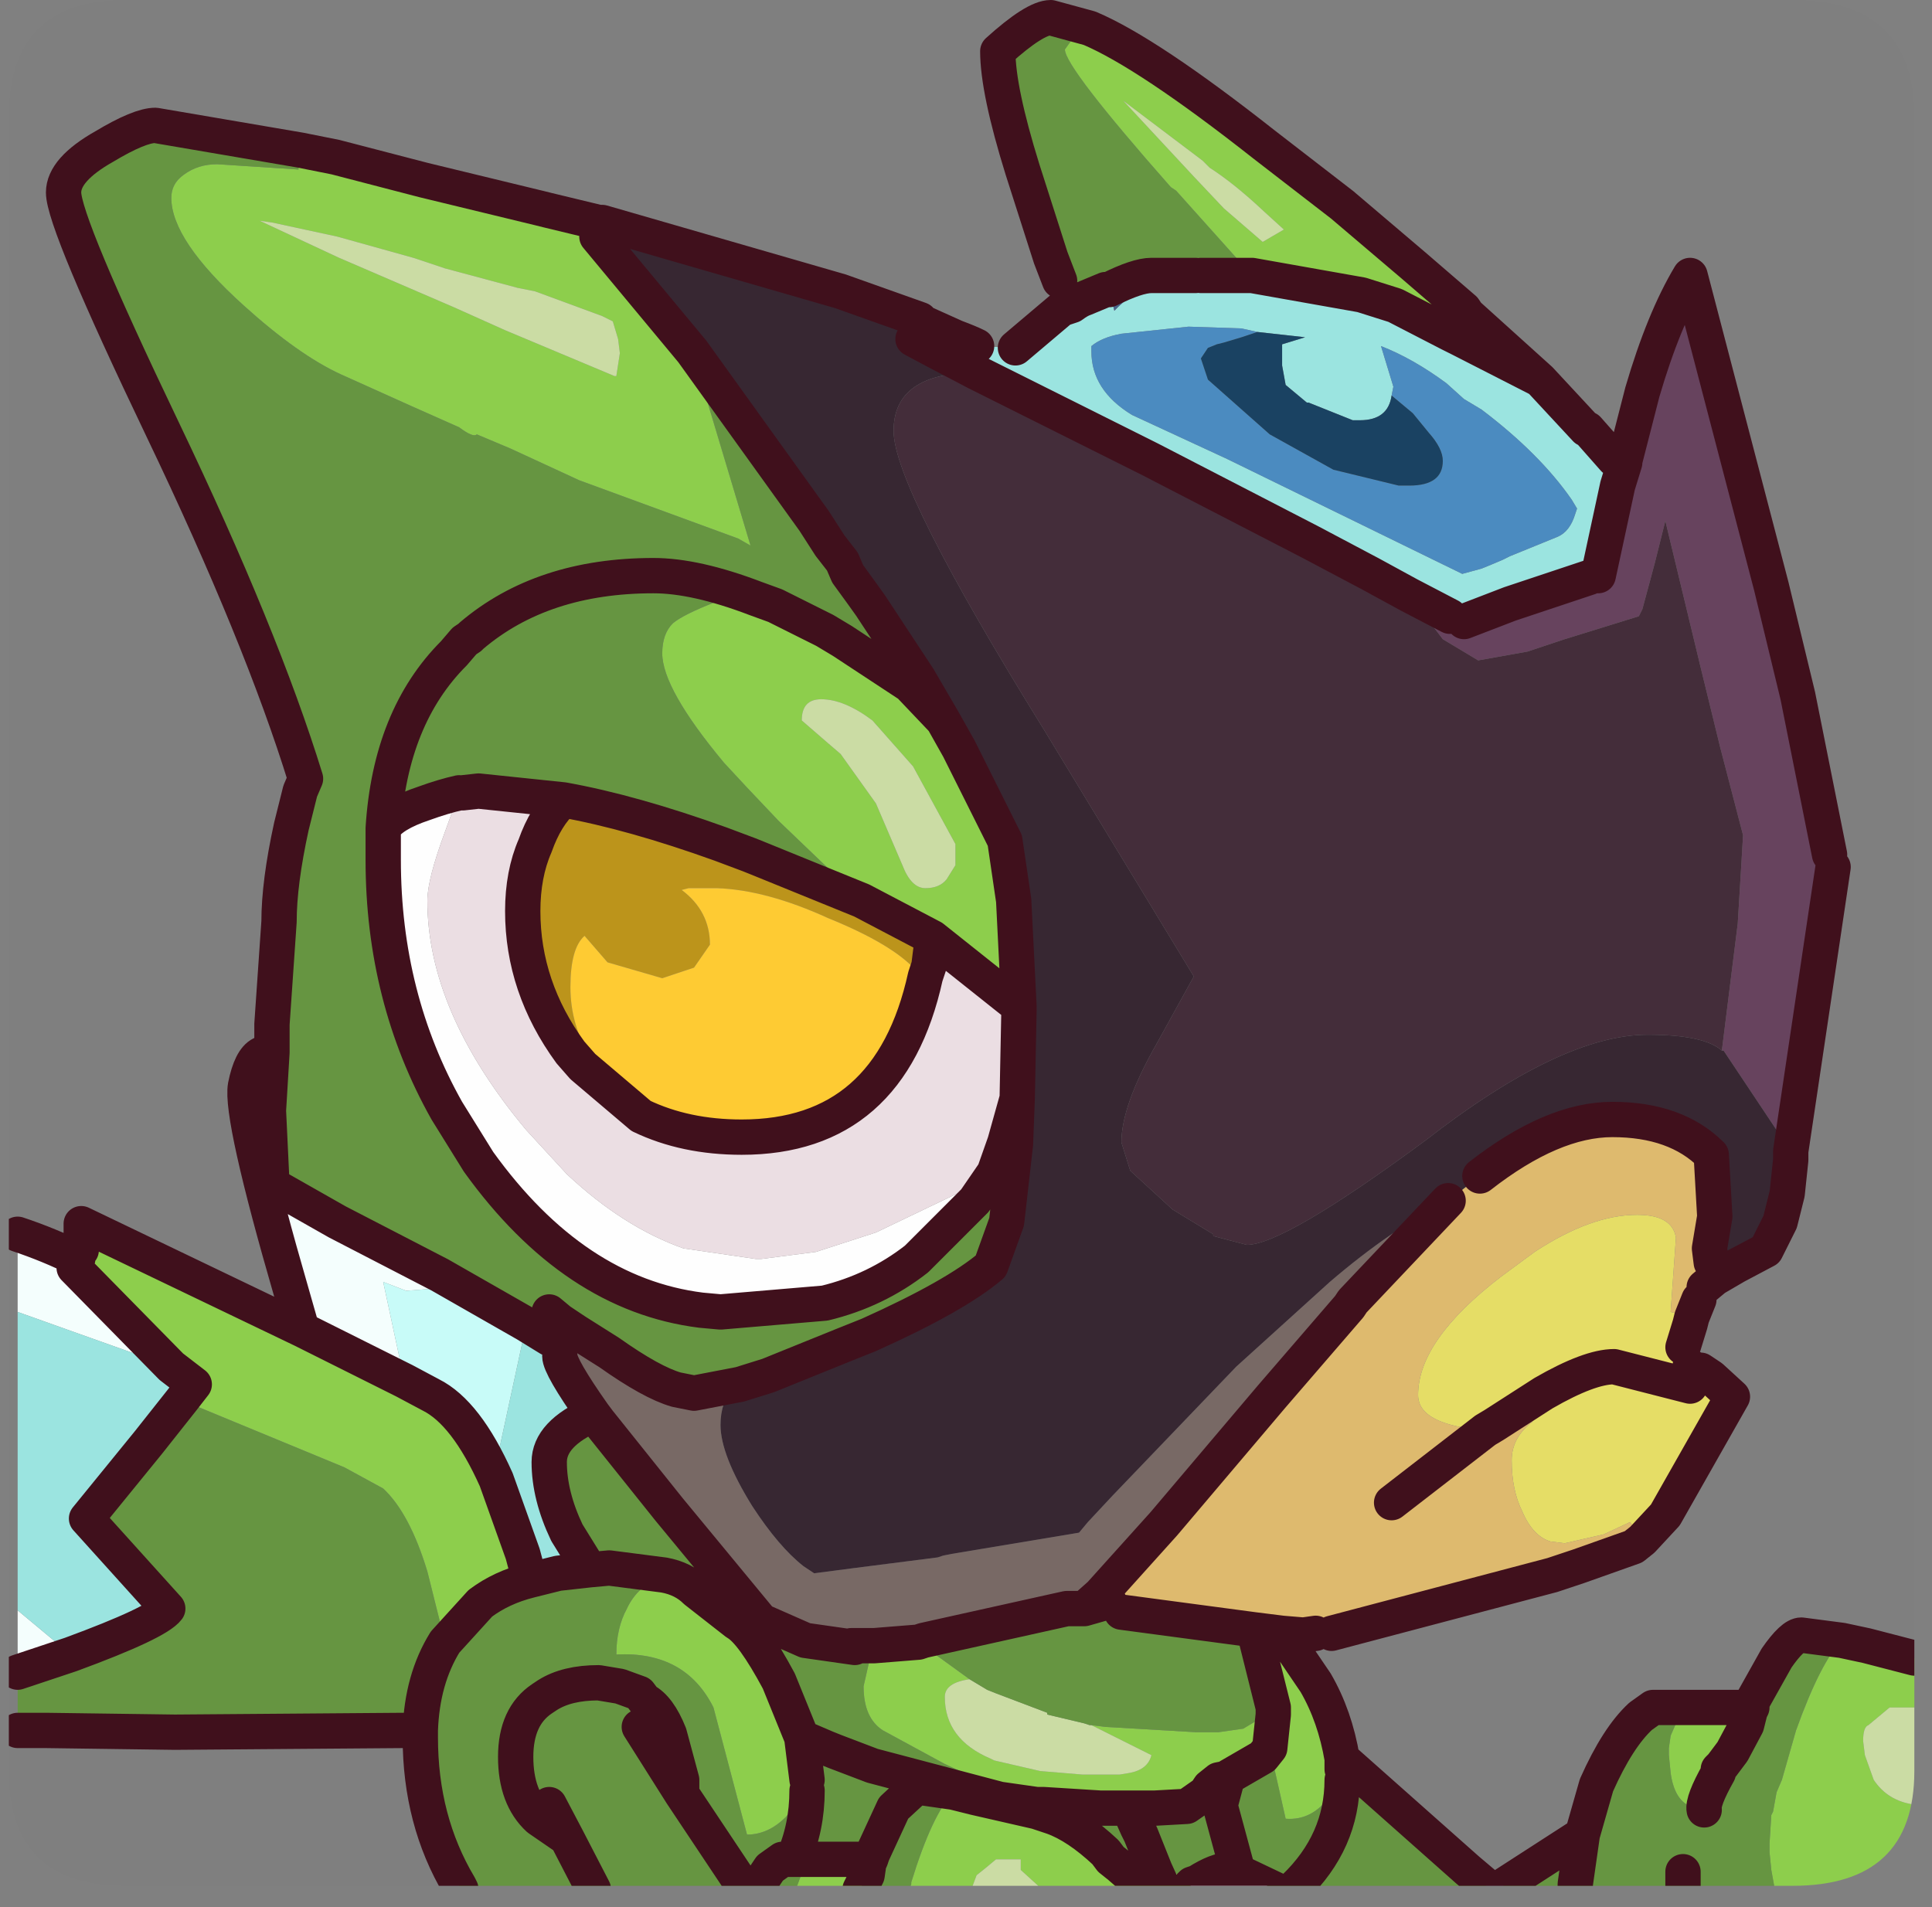 <?xml version="1.0" encoding="UTF-8" standalone="no"?>
<svg xmlns:ffdec="https://www.free-decompiler.com/flash" xmlns:xlink="http://www.w3.org/1999/xlink" ffdec:objectType="frame" height="54.0px" width="54.7px" xmlns="http://www.w3.org/2000/svg">
  <rect width="100%" height="100%" fill="#808080" stroke="none"/>
  <g transform="matrix(1.0, 0.0, 0.0, 1.0, 0.25, 0.0)">
    <clipPath id="clipPath0" transform="matrix(1.0, 0.0, 0.0, 1.0, 0.0, 0.0)">
      <path d="M50.5 0.0 Q53.95 0.0 53.95 3.3 L53.95 50.15 Q53.95 53.4 50.5 53.4 L3.3 53.4 Q0.0 53.4 0.0 50.15 L0.0 3.3 Q0.0 0.0 3.3 0.0 L50.5 0.0" fill="#000000" fill-rule="evenodd" stroke="none"/>
    </clipPath>
    <g clip-path="url(#clipPath0)">
      <use ffdec:characterId="2" height="54.0" transform="matrix(1.0, 0.0, 0.0, 1.0, -0.25, 0.0)" width="54.7" xlink:href="#shape1"/>
    </g>
    <use ffdec:characterId="3" height="53.4" transform="matrix(1.0, 0.0, 0.0, 1.0, 0.0, 0.0)" width="53.95" xlink:href="#shape2"/>
  </g>
  <defs>
    <g id="shape1" transform="matrix(1.0, 0.0, 0.0, 1.0, 0.25, 0.0)">
      <path d="M10.6 23.45 Q10.85 23.05 11.75 22.75 12.3 22.55 12.75 22.45 L12.35 23.55 Q11.85 24.9 11.85 25.5 11.85 28.65 14.65 32.0 L15.8 33.25 Q17.4 34.75 19.1 35.35 L21.15 35.65 21.3 35.65 22.85 35.45 24.55 34.9 26.95 33.75 27.35 34.0 25.7 35.65 Q24.55 36.55 23.1 36.9 L20.15 37.15 19.6 37.1 Q16.0 36.65 13.3 32.9 L12.4 31.45 Q10.6 28.25 10.6 24.35 L10.6 23.45" fill="#ffffff" fill-rule="evenodd" stroke="none"/>
      <path d="M35.85 53.5 L33.35 53.5 33.5 53.35 33.65 53.3 Q34.2 52.95 34.55 52.95 L34.8 53.0 35.85 53.5 M0.25 47.35 L0.25 45.6 1.75 46.85 0.25 47.35 M0.25 37.15 L0.25 34.95 Q1.15 35.25 1.95 35.65 L1.85 35.9 4.6 38.7 0.25 37.15 M8.3 37.65 L8.0 36.6 Q6.55 31.6 6.7 30.75 6.85 30.0 7.15 29.85 L7.45 29.8 7.35 31.45 7.45 33.55 9.3 34.6 12.2 36.1 11.9 36.5 11.25 36.55 10.6 36.3 11.2 39.1 8.3 37.65 M14.75 44.75 L14.55 44.0 Q15.05 44.2 15.55 44.55 L14.75 44.75" fill="#f5fffe" fill-rule="evenodd" stroke="none"/>
      <path d="M30.6 0.8 Q32.25 1.5 35.55 4.1 L37.75 5.8 39.75 7.5 41.2 8.75 41.3 8.9 40.8 9.45 39.25 8.65 38.3 8.35 35.2 7.8 33.05 5.4 32.9 5.3 Q29.9 1.9 29.9 1.4 L30.15 1.05 30.6 0.8 M36.05 46.25 L37.0 47.65 Q37.55 48.6 37.75 49.8 L37.75 50.1 37.75 50.4 37.2 51.1 Q36.75 51.55 36.15 51.5 L35.7 49.5 35.8 48.55 35.8 48.35 35.8 48.55 35.7 49.5 35.5 49.75 34.55 50.3 34.5 50.35 34.25 50.4 34.0 50.6 33.9 50.75 33.85 50.8 33.35 51.15 32.45 51.2 31.8 51.2 31.75 51.2 31.65 51.2 30.95 51.2 30.9 51.2 29.3 51.1 29.1 51.1 28.0 50.65 26.5 49.95 24.75 49.0 Q24.2 48.65 24.2 47.75 L24.45 46.65 24.5 46.6 25.75 46.5 27.2 47.55 Q26.5 47.65 26.5 48.05 26.5 49.25 27.8 49.8 L27.9 49.85 29.2 50.15 30.4 50.25 30.45 50.25 30.7 50.25 31.45 50.25 31.75 50.2 Q32.25 50.1 32.35 49.7 L31.35 49.2 31.05 49.05 30.65 48.85 31.05 48.9 33.6 49.05 34.25 49.05 34.95 48.95 35.45 48.65 35.8 48.35 35.25 46.15 36.05 46.25 M33.35 53.5 L32.7 53.5 32.2 53.5 29.25 53.5 29.2 53.45 28.65 52.95 28.65 52.65 27.95 52.65 27.65 52.9 27.4 53.1 27.25 53.5 25.5 53.5 25.55 53.35 25.55 53.3 Q26.15 51.35 26.75 50.75 L27.35 50.9 29.1 51.3 29.55 51.45 Q30.25 51.7 31.05 52.45 L31.2 52.65 31.45 52.85 31.55 52.85 31.7 52.85 32.05 52.85 32.45 52.95 Q33.1 53.0 33.65 53.3 L33.5 53.35 33.35 53.5 M24.1 53.5 L22.3 53.5 22.3 53.45 22.6 52.65 24.1 52.65 24.4 52.65 24.35 52.75 24.3 53.1 24.1 53.5 M1.95 35.65 L2.05 35.4 2.05 34.65 8.3 37.65 11.2 39.1 11.95 39.5 Q12.95 40.0 13.8 41.9 L14.55 44.0 14.75 44.75 Q13.95 44.95 13.35 45.4 L12.35 46.5 12.15 45.7 11.85 44.5 Q11.35 42.85 10.6 42.15 L9.5 41.55 4.9 39.65 5.25 39.2 4.6 38.7 1.85 35.9 1.95 35.65 M8.25 4.25 L9.25 4.45 11.75 5.1 15.05 5.9 15.25 5.95 16.7 6.3 16.65 6.7 19.35 9.95 21.0 15.45 20.65 15.25 16.15 13.6 14.2 12.7 13.25 12.3 Q13.15 12.4 12.75 12.1 L11.4 11.5 9.4 10.6 Q8.2 10.05 6.65 8.65 4.6 6.8 4.6 5.6 4.6 5.2 4.95 4.95 5.35 4.65 5.9 4.65 L8.2 4.8 8.25 4.25 M48.0 51.25 L47.6 51.15 Q47.15 50.95 47.05 50.2 L47.0 49.7 47.0 49.6 47.0 49.5 47.05 49.15 47.4 48.35 49.05 48.35 49.35 48.35 49.3 48.45 49.2 48.85 48.8 49.6 48.65 49.8 48.5 50.0 48.4 50.1 48.4 50.2 Q47.95 51.0 48.0 51.25 M51.9 46.45 L52.6 46.6 53.95 46.95 53.95 48.35 53.25 48.35 52.95 48.6 52.65 48.85 Q52.5 48.9 52.5 49.3 L52.55 49.7 52.8 50.4 Q53.2 51.0 53.95 51.1 L53.95 53.5 50.0 53.5 49.9 52.95 49.85 52.45 49.85 52.2 49.9 51.4 49.95 51.3 50.05 50.75 50.2 50.4 50.6 49.0 Q51.3 47.05 51.9 46.45 M34.4 5.9 L35.5 6.85 36.1 6.5 35.55 6.0 Q34.7 5.2 34.0 4.75 L33.8 4.55 31.55 2.85 33.55 5.0 34.4 5.9 M26.45 20.4 L26.9 21.2 28.2 23.8 28.45 25.5 28.6 28.5 26.15 26.55 24.15 25.5 21.8 23.25 20.9 22.3 20.25 21.6 Q18.5 19.5 18.5 18.5 18.5 17.95 18.8 17.65 19.1 17.4 20.0 17.05 L21.15 16.95 21.7 17.15 22.8 17.7 23.0 17.8 23.1 17.85 23.6 18.15 25.5 19.4 26.45 20.4 M23.55 21.35 L24.55 22.75 25.3 24.5 Q25.55 25.15 25.95 25.15 26.35 25.15 26.55 24.9 L26.8 24.5 26.8 23.9 25.6 21.7 24.45 20.4 Q23.65 19.8 23.0 19.8 22.45 19.8 22.45 20.4 L23.2 21.05 23.55 21.35 M14.4 8.15 L12.35 7.6 11.45 7.3 9.3 6.7 7.45 6.3 7.1 6.25 9.35 7.3 12.6 8.7 14.05 9.35 17.15 10.65 17.2 10.65 17.3 10.0 17.25 9.6 17.1 9.1 16.8 8.95 14.9 8.25 14.4 8.15 M18.55 44.6 Q19.1 44.7 19.45 45.05 L20.6 45.95 Q21.05 46.2 21.8 47.6 L22.45 49.2 22.6 50.4 22.6 50.7 22.0 51.45 Q21.5 51.95 20.9 51.95 L19.95 48.35 Q19.15 46.75 17.2 46.85 17.2 46.1 17.5 45.55 17.8 44.9 18.55 44.6 M32.45 52.95 L32.7 53.5 32.45 52.95 M32.2 53.5 L31.45 52.85 32.2 53.5" fill="#8ecf4c" fill-rule="evenodd" stroke="none"/>
      <path d="M29.25 53.5 L27.25 53.5 27.4 53.1 27.65 52.9 27.95 52.65 28.65 52.65 28.65 52.95 29.2 53.45 29.25 53.5 M53.95 51.1 Q53.2 51.0 52.8 50.4 L52.55 49.7 52.5 49.3 Q52.5 48.9 52.65 48.85 L52.95 48.6 53.25 48.35 53.95 48.35 53.95 51.1 M34.4 5.9 L33.55 5.0 31.55 2.85 33.8 4.55 34.0 4.75 Q34.7 5.2 35.55 6.0 L36.1 6.5 35.5 6.85 34.4 5.9 M23.55 21.35 L23.2 21.05 22.45 20.4 Q22.45 19.8 23.0 19.8 23.65 19.8 24.45 20.4 L25.6 21.7 26.8 23.9 26.8 24.5 26.55 24.9 Q26.35 25.15 25.95 25.15 25.55 25.15 25.3 24.5 L24.55 22.75 23.55 21.35 M14.4 8.15 L14.9 8.25 16.8 8.95 17.1 9.1 17.25 9.6 17.3 10.0 17.2 10.65 17.15 10.65 14.05 9.35 12.6 8.7 9.35 7.3 7.1 6.25 7.45 6.3 9.3 6.7 11.45 7.3 12.35 7.6 14.4 8.15 M27.2 47.55 L27.7 47.85 27.95 47.95 29.4 48.5 29.4 48.55 30.45 48.8 30.6 48.85 30.65 48.85 31.05 49.05 31.35 49.2 32.35 49.7 Q32.25 50.1 31.75 50.2 L31.45 50.25 30.7 50.25 30.45 50.25 30.4 50.25 29.2 50.15 27.9 49.85 27.8 49.8 Q26.5 49.25 26.5 48.05 26.5 47.65 27.2 47.55" fill="#ccdda5" fill-rule="evenodd" stroke="none"/>
      <path d="M45.75 13.05 L46.25 11.1 Q46.85 9.05 47.6 7.8 L49.9 16.6 50.65 19.7 51.55 24.2 51.65 24.55 50.45 32.6 48.55 29.75 48.5 29.75 48.95 26.15 49.05 24.5 49.1 23.65 48.45 21.15 47.9 18.9 46.9 14.75 46.6 15.95 46.25 17.25 46.15 17.45 44.05 18.1 43.0 18.45 41.6 18.7 40.6 18.1 39.65 16.85 40.8 17.45 41.2 17.6 42.5 17.1 42.65 17.05 44.75 16.35 45.0 16.3 45.55 13.75 45.75 13.1 45.75 13.05" fill="#67435e" fill-rule="evenodd" stroke="none"/>
      <path d="M30.6 0.8 L30.15 1.05 29.9 1.4 Q29.9 1.9 32.9 5.3 L33.05 5.4 35.2 7.8 33.9 7.8 33.75 7.8 33.6 7.8 33.55 7.8 32.35 7.8 Q31.95 7.8 31.15 8.2 L31.05 8.2 30.45 8.45 Q30.3 8.5 30.1 8.65 L29.75 7.95 29.5 7.3 28.7 4.8 Q28.0 2.55 28.0 1.45 29.05 0.5 29.5 0.5 L30.6 0.8 M37.75 49.8 L41.3 52.95 41.95 53.5 36.5 53.5 36.4 53.45 36.35 53.5 35.85 53.5 34.8 53.0 34.55 52.95 Q34.2 52.95 33.65 53.3 33.1 53.0 32.45 52.95 L32.05 51.95 31.95 51.75 31.75 51.3 31.75 51.2 31.75 51.3 31.95 51.75 32.05 51.95 32.45 52.95 32.05 52.85 31.7 52.85 31.55 52.85 31.45 52.85 31.2 52.65 31.05 52.45 Q30.25 51.7 29.55 51.45 L29.1 51.3 27.35 50.9 26.75 50.75 Q26.15 51.35 25.55 53.3 L25.55 53.35 25.5 53.5 24.1 53.5 24.3 53.1 24.35 52.75 24.4 52.65 24.1 52.65 22.6 52.65 22.3 53.45 22.3 53.5 21.15 53.5 20.85 53.5 16.55 53.5 12.8 53.5 12.75 53.4 Q11.65 51.55 11.65 49.2 L11.65 49.0 11.15 49.0 4.7 49.05 1.05 49.0 0.25 49.0 0.25 47.35 1.75 46.85 Q4.2 45.95 4.5 45.55 L2.2 43.0 3.95 40.85 4.9 39.65 9.5 41.55 10.6 42.15 Q11.35 42.85 11.85 44.5 L12.15 45.7 12.35 46.5 13.35 45.4 Q13.95 44.95 14.75 44.75 L15.55 44.55 16.45 44.45 15.8 43.4 Q15.3 42.35 15.3 41.4 15.3 40.6 16.55 40.05 L16.7 40.25 18.7 42.75 21.3 45.9 22.55 46.45 23.95 46.65 23.85 46.6 24.5 46.6 24.45 46.65 24.2 47.75 Q24.2 48.65 24.75 49.0 L26.5 49.95 28.0 50.65 29.1 51.1 28.05 50.95 24.45 50.0 23.4 49.6 23.15 49.5 22.45 49.2 23.15 49.5 23.4 49.6 24.45 50.0 28.05 50.95 29.1 51.1 29.3 51.1 30.9 51.2 30.95 51.2 31.65 51.2 31.75 51.2 31.8 51.2 32.45 51.2 33.35 51.15 33.85 50.8 33.9 50.75 34.0 50.6 34.25 50.4 34.5 50.35 34.3 51.1 34.3 51.15 34.8 53.0 34.3 51.15 34.3 51.1 34.5 50.35 34.55 50.3 35.5 49.75 35.7 49.5 36.15 51.5 Q36.75 51.55 37.2 51.1 L37.75 50.4 37.75 50.1 37.75 49.8 M7.45 29.8 L7.45 29.0 7.65 26.1 Q7.65 25.0 8.0 23.4 L8.25 22.4 8.4 22.05 Q7.15 18.0 4.35 12.15 1.55 6.3 1.55 5.45 1.55 4.8 2.7 4.15 3.7 3.55 4.15 3.55 L8.25 4.25 8.2 4.8 5.9 4.65 Q5.35 4.65 4.95 4.95 4.6 5.2 4.6 5.6 4.6 6.8 6.65 8.65 8.2 10.05 9.4 10.6 L11.4 11.5 12.75 12.1 Q13.15 12.4 13.25 12.3 L14.2 12.7 16.15 13.6 20.65 15.25 21.0 15.45 19.35 9.95 22.8 14.75 23.25 15.45 23.6 15.9 23.75 16.25 24.15 16.8 24.4 17.15 25.75 19.2 26.45 20.4 25.5 19.4 23.6 18.15 23.1 17.85 23.0 17.8 22.8 17.7 21.7 17.15 21.15 16.95 20.0 17.05 Q19.1 17.4 18.8 17.65 18.5 17.95 18.5 18.5 18.5 19.5 20.25 21.6 L20.9 22.3 21.8 23.25 24.15 25.5 21.2 24.3 20.95 24.2 20.15 23.9 Q17.65 23.0 15.7 22.65 L13.3 22.4 12.85 22.45 12.75 22.45 Q12.3 22.55 11.75 22.75 10.85 23.05 10.6 23.45 10.8 20.3 12.6 18.5 L12.9 18.15 13.05 18.05 13.1 18.0 Q15.1 16.3 18.25 16.3 19.45 16.3 21.15 16.95 19.45 16.3 18.25 16.3 15.1 16.3 13.1 18.0 L13.05 18.05 12.9 18.15 12.6 18.5 Q10.8 20.3 10.6 23.45 L10.6 24.35 Q10.6 28.25 12.4 31.45 L13.3 32.9 Q16.0 36.65 19.6 37.1 L20.15 37.15 23.1 36.9 Q24.55 36.55 25.7 35.65 L27.35 34.0 27.9 33.2 28.2 32.35 28.5 32.4 28.25 34.6 27.8 35.85 Q26.8 36.7 24.35 37.8 L23.6 38.1 21.5 38.95 20.7 39.2 19.4 39.45 18.9 39.35 Q18.2 39.15 17.0 38.3 L16.05 37.7 15.6 37.4 15.3 37.9 14.65 37.5 12.2 36.1 9.3 34.6 7.45 33.55 7.35 31.45 7.45 29.8 M47.4 48.35 L47.05 49.15 47.0 49.5 47.0 49.6 47.0 49.7 47.05 50.2 Q47.15 50.95 47.6 51.15 L48.0 51.25 Q47.95 51.0 48.4 50.2 L48.4 50.1 48.5 50.0 48.65 49.8 48.8 49.6 49.2 48.85 49.3 48.45 49.35 48.35 49.35 48.2 50.05 46.95 Q50.5 46.3 50.75 46.3 L51.9 46.45 Q51.3 47.05 50.6 49.0 L50.2 50.4 50.05 50.75 49.95 51.3 49.9 51.4 49.85 52.2 49.85 52.45 49.9 52.95 50.0 53.5 47.4 53.5 44.35 53.5 44.35 53.35 44.55 51.95 44.35 53.35 44.35 53.5 42.15 53.5 44.55 51.95 44.95 50.55 Q45.55 49.2 46.2 48.6 L46.55 48.35 47.4 48.35 M47.4 53.0 L47.4 53.5 47.4 53.0 M30.9 45.15 L31.15 45.35 31.5 45.65 35.25 46.15 35.8 48.35 35.45 48.65 34.95 48.95 34.25 49.05 33.6 49.05 31.05 48.9 30.65 48.85 30.6 48.85 30.45 48.8 29.4 48.55 29.4 48.5 27.95 47.95 27.7 47.85 27.2 47.55 25.75 46.5 25.9 46.45 29.95 45.55 30.45 45.55 30.9 45.15 M31.15 45.35 L30.45 45.55 31.15 45.35 M15.3 37.15 L15.6 37.4 15.3 37.15 M18.55 44.6 L17.0 44.4 16.45 44.45 17.0 44.4 18.55 44.6 Q17.8 44.9 17.5 45.55 17.2 46.1 17.2 46.85 19.15 46.75 19.95 48.35 L20.9 51.95 Q21.5 51.95 22.0 51.45 L22.6 50.7 22.6 50.4 22.45 49.2 21.8 47.6 Q21.05 46.2 20.6 45.95 L19.45 45.05 Q19.1 44.7 18.55 44.6 M12.35 46.5 Q11.7 47.55 11.65 49.0 11.7 47.55 12.35 46.5 M20.85 53.5 L19.05 50.8 19.05 50.4 18.7 49.1 Q18.4 48.35 18.0 48.15 L17.85 47.95 17.3 47.75 16.7 47.65 Q15.8 47.65 15.25 48.0 L15.1 48.1 Q14.35 48.6 14.35 49.75 14.35 50.9 15.0 51.5 L15.8 52.05 16.55 53.5 15.8 52.05 15.0 51.5 Q14.35 50.9 14.35 49.75 14.35 48.6 15.1 48.1 L15.25 48.0 Q15.8 47.65 16.7 47.65 L17.3 47.75 17.85 47.95 18.0 48.15 Q18.4 48.35 18.7 49.1 L19.05 50.4 19.05 50.8 20.85 53.5 M36.4 53.45 Q37.75 52.15 37.75 50.4 37.75 52.15 36.4 53.45 M26.75 50.75 L25.7 50.6 25.05 51.2 24.45 52.5 24.4 52.65 24.45 52.5 25.05 51.2 25.7 50.6 26.75 50.75 M21.15 53.5 L21.55 52.9 21.9 52.65 22.2 52.65 22.6 52.65 22.2 52.65 21.9 52.65 21.55 52.9 21.15 53.5 M15.3 51.1 L15.8 52.05 15.3 51.1 M22.2 52.65 Q22.6 51.75 22.6 50.7 22.6 51.75 22.2 52.65 M19.05 50.8 L17.85 48.9 19.05 50.8" fill="#669641" fill-rule="evenodd" stroke="none"/>
      <path d="M39.65 16.85 L40.6 18.1 41.6 18.7 43.0 18.45 44.05 18.1 46.15 17.45 46.25 17.25 46.6 15.95 46.9 14.75 47.9 18.9 48.45 21.15 49.1 23.65 49.05 24.5 48.95 26.15 48.5 29.75 Q48.0 29.3 46.4 29.3 43.95 29.3 40.1 32.3 36.1 35.25 35.05 35.25 L34.1 35.0 34.1 34.95 32.95 34.25 31.75 33.15 31.5 32.35 Q31.5 31.3 32.5 29.55 L33.55 27.65 29.3 20.65 Q25.05 13.8 25.05 12.2 25.05 10.55 27.4 10.55 L29.3 11.5 32.3 13.0 36.85 15.35 38.55 16.25 39.65 16.85 M29.95 45.55 L30.9 45.15 30.45 45.55 29.95 45.55" fill="#442d3a" fill-rule="evenodd" stroke="none"/>
      <path d="M28.6 28.5 L28.6 28.6 28.55 31.1 28.2 32.35 27.9 33.2 27.35 34.0 26.95 33.75 24.55 34.9 22.85 35.45 21.3 35.65 21.15 35.65 19.1 35.35 Q17.4 34.75 15.8 33.25 L14.65 32.0 Q11.85 28.65 11.85 25.5 11.85 24.9 12.35 23.55 L12.75 22.45 12.85 22.45 13.3 22.4 15.7 22.65 Q15.2 23.1 14.9 23.95 14.55 24.75 14.55 25.8 14.55 27.95 15.9 29.8 L16.25 30.2 17.9 31.6 Q19.15 32.2 20.75 32.2 24.95 32.2 25.95 27.65 L26.05 27.35 26.15 26.55 28.6 28.5" fill="#ecdfe4" fill-rule="evenodd" stroke="none"/>
      <path d="M47.65 37.3 L47.6 37.5 47.4 38.15 47.6 38.7 47.8 38.8 47.9 38.8 48.2 39.0 48.8 39.55 46.9 42.9 46.25 43.6 45.9 43.1 45.15 43.45 44.05 43.7 43.65 43.65 Q43.15 43.5 42.85 42.8 42.55 42.2 42.55 41.35 42.55 40.7 43.15 40.25 L42.2 40.5 41.8 40.5 Q39.9 40.35 39.9 39.5 39.9 37.95 42.25 36.15 L43.2 35.45 Q44.8 34.4 46.1 34.4 47.1 34.4 47.2 35.05 L47.05 37.15 47.65 37.3 M47.6 39.25 L45.45 38.7 Q44.75 38.7 43.45 39.45 L42.05 40.35 41.8 40.5 42.05 40.35 43.45 39.45 Q44.75 38.7 45.45 38.7 L47.6 39.25" fill="#e6de66" fill-rule="evenodd" stroke="none"/>
      <path d="M48.3 36.2 L48.0 36.45 47.85 36.8 47.65 37.3 47.05 37.15 47.2 35.05 Q47.1 34.4 46.1 34.4 44.8 34.4 43.2 35.45 L42.25 36.15 Q39.9 37.95 39.9 39.5 39.9 40.35 41.8 40.5 L42.2 40.5 43.15 40.25 Q42.55 40.7 42.55 41.35 42.55 42.2 42.85 42.8 43.15 43.5 43.65 43.65 L44.05 43.7 45.15 43.45 45.9 43.1 46.25 43.6 46.0 43.8 44.45 44.35 43.7 44.6 37.45 46.25 37.0 46.25 36.65 46.3 36.05 46.25 35.25 46.15 31.5 45.65 31.15 45.35 30.9 45.15 32.7 43.15 35.75 39.55 37.95 37.0 38.05 36.85 40.75 34.0 41.65 33.3 Q43.7 31.7 45.4 31.7 47.2 31.7 48.2 32.7 L48.3 34.45 48.15 35.35 48.2 35.75 48.3 36.2 M39.15 42.55 Q40.7 41.35 41.8 40.5 40.7 41.35 39.15 42.55" fill="#dfbb6e" fill-rule="evenodd" stroke="none"/>
      <path d="M11.2 39.1 L10.6 36.3 11.25 36.55 11.9 36.5 12.2 36.1 14.65 37.5 13.85 41.2 13.8 41.9 Q12.95 40.0 11.95 39.5 L11.2 39.1" fill="#c9fcf9" fill-rule="evenodd" stroke="none"/>
      <path d="M35.2 7.8 L38.3 8.35 39.25 8.65 40.8 9.45 41.0 9.55 41.1 9.6 43.35 10.75 44.65 12.15 44.7 12.15 45.45 13.0 45.75 13.05 45.75 13.1 45.55 13.75 45.0 16.3 44.75 16.35 42.65 17.05 42.5 17.1 41.2 17.6 40.8 17.45 39.65 16.85 38.55 16.25 36.85 15.35 32.3 13.0 29.3 11.5 27.4 10.55 26.35 10.0 25.6 9.6 25.8 9.1 26.8 9.55 Q27.2 9.7 27.4 9.8 L28.5 9.85 29.8 8.75 30.1 8.65 Q30.3 8.5 30.45 8.45 L31.05 8.2 31.15 8.2 31.3 8.8 Q32.2 7.85 33.55 7.8 L33.6 7.8 33.75 7.8 33.9 7.8 35.2 7.8 M0.25 45.6 L0.25 37.15 4.6 38.7 5.25 39.2 4.9 39.65 3.95 40.85 2.2 43.0 4.5 45.55 Q4.2 45.95 1.75 46.85 L0.25 45.6 M35.35 9.4 L34.9 9.3 33.4 9.25 31.5 9.45 Q30.95 9.55 30.65 9.8 L30.65 9.95 Q30.65 11.05 31.8 11.75 L34.5 13.0 41.15 16.25 41.7 16.1 Q41.95 16.0 42.3 15.85 L42.5 15.75 43.85 15.2 Q44.2 15.05 44.35 14.55 L44.4 14.4 44.25 14.15 Q43.35 12.85 41.7 11.6 L41.2 11.3 40.7 10.85 Q39.75 10.15 38.85 9.8 L39.2 10.95 39.15 11.2 Q39.05 11.9 38.25 11.9 L38.05 11.9 36.8 11.4 36.75 11.4 36.15 10.9 36.05 10.35 36.05 9.75 36.7 9.55 35.35 9.4 M13.8 41.9 L13.85 41.2 14.65 37.5 15.3 37.9 15.6 38.4 Q15.6 38.7 16.55 40.05 15.3 40.6 15.3 41.4 15.3 42.35 15.8 43.4 L16.45 44.45 15.55 44.55 Q15.05 44.2 14.55 44.0 L13.8 41.9 M16.05 37.7 L15.3 37.9 15.6 37.4 16.05 37.7" fill="#9ce5e1" fill-rule="evenodd" stroke="none"/>
      <path d="M39.15 11.2 L39.2 10.95 38.85 9.8 Q39.75 10.15 40.7 10.85 L41.2 11.3 41.7 11.6 Q43.35 12.85 44.25 14.15 L44.4 14.4 44.35 14.55 Q44.2 15.05 43.85 15.2 L42.5 15.75 42.3 15.85 Q41.95 16.0 41.7 16.1 L41.15 16.25 34.5 13.0 31.8 11.75 Q30.65 11.05 30.65 9.95 L30.65 9.8 Q30.95 9.55 31.5 9.45 L33.4 9.25 34.9 9.3 35.35 9.4 34.9 9.55 34.4 9.7 34.2 9.75 33.95 9.85 33.75 10.15 33.95 10.75 35.7 12.3 37.5 13.3 39.35 13.75 39.6 13.75 39.65 13.75 Q40.6 13.75 40.6 13.05 40.6 12.7 40.2 12.25 L39.75 11.7 39.15 11.2" fill="#4b8cc1" fill-rule="evenodd" stroke="none"/>
      <path d="M39.15 11.2 L39.75 11.7 40.2 12.25 Q40.6 12.7 40.6 13.05 40.6 13.75 39.65 13.75 L39.6 13.75 39.35 13.75 37.5 13.3 35.7 12.3 33.95 10.75 33.75 10.15 33.95 9.85 34.2 9.75 34.4 9.7 34.9 9.55 35.35 9.4 36.7 9.55 36.05 9.75 36.05 10.35 36.15 10.9 36.75 11.4 36.8 11.4 38.05 11.9 38.25 11.9 Q39.05 11.9 39.15 11.2" fill="#1a4262" fill-rule="evenodd" stroke="none"/>
      <path d="M25.8 9.05 L25.8 9.1 25.6 9.6 25.8 9.05 M33.55 7.8 Q32.2 7.85 31.3 8.8 L31.15 8.2 Q31.95 7.8 32.35 7.8 L33.55 7.8" fill="#48658d" fill-rule="evenodd" stroke="none"/>
      <path d="M20.7 39.2 L20.5 39.35 Q20.15 39.7 20.15 40.35 20.15 41.2 21.05 42.65 21.8 43.8 22.5 44.35 L22.8 44.55 23.95 44.4 26.3 44.1 26.45 44.05 26.7 44.0 30.3 43.4 30.55 43.1 31.25 42.35 34.75 38.7 37.4 36.3 Q39.15 34.8 40.75 34.0 L38.05 36.85 37.95 37.0 35.75 39.55 32.7 43.15 30.9 45.15 29.95 45.55 25.9 46.45 25.75 46.5 24.5 46.6 23.85 46.6 23.95 46.65 22.55 46.45 21.3 45.9 18.7 42.75 16.7 40.25 16.55 40.05 Q15.6 38.7 15.6 38.4 L15.3 37.9 16.05 37.7 17.0 38.3 Q18.2 39.15 18.9 39.35 L19.4 39.45 20.7 39.2" fill="#786965" fill-rule="evenodd" stroke="none"/>
      <path d="M50.45 32.6 L50.45 32.85 50.35 33.8 50.15 34.6 49.75 35.4 Q49.65 35.45 48.9 35.85 L48.3 36.2 48.2 35.75 48.15 35.35 48.3 34.45 48.2 32.7 Q47.2 31.7 45.4 31.7 43.7 31.7 41.65 33.3 L40.75 34.0 Q39.15 34.8 37.4 36.3 L34.75 38.7 31.25 42.35 30.55 43.1 30.3 43.4 26.7 44.0 26.45 44.05 26.3 44.1 23.95 44.4 22.8 44.55 22.5 44.35 Q21.8 43.8 21.05 42.65 20.15 41.2 20.15 40.35 20.15 39.7 20.5 39.35 L20.7 39.2 21.5 38.95 23.6 38.1 24.35 37.8 Q26.8 36.7 27.8 35.85 L28.25 34.6 28.5 32.4 28.55 31.1 28.6 28.6 28.6 28.5 28.45 25.5 28.2 23.8 26.9 21.2 26.45 20.4 25.75 19.2 24.4 17.15 24.15 16.8 23.75 16.25 23.6 15.9 23.25 15.45 22.8 14.75 19.35 9.95 16.65 6.7 16.8 6.3 23.55 8.25 25.8 9.05 25.6 9.6 26.35 10.0 27.4 10.55 Q25.05 10.55 25.05 12.2 25.05 13.8 29.3 20.65 L33.55 27.65 32.5 29.55 Q31.5 31.3 31.5 32.35 L31.75 33.15 32.95 34.25 34.1 34.95 34.1 35.0 35.05 35.25 Q36.1 35.25 40.1 32.3 43.95 29.3 46.4 29.3 48.0 29.3 48.5 29.75 L48.55 29.75 50.45 32.6" fill="#372732" fill-rule="evenodd" stroke="none"/>
      <path d="M24.15 25.5 L26.15 26.55 26.05 27.35 25.95 27.65 25.7 27.5 Q25.05 26.75 23.2 26.0 21.45 25.2 20.05 25.15 L19.25 25.15 19.05 25.2 Q19.85 25.8 19.85 26.75 L19.4 27.4 18.5 27.7 16.95 27.25 16.3 26.5 Q15.9 26.85 15.9 27.95 15.9 29.05 16.5 30.0 L16.25 30.2 15.9 29.8 Q14.55 27.95 14.55 25.8 14.55 24.75 14.9 23.95 15.2 23.1 15.7 22.65 17.65 23.0 20.15 23.9 L20.95 24.2 21.2 24.3 24.15 25.5" fill="#bd951b" fill-rule="evenodd" stroke="none"/>
      <path d="M16.25 30.2 L16.5 30.0 Q15.9 29.05 15.9 27.95 15.9 26.85 16.3 26.5 L16.95 27.25 18.5 27.7 19.4 27.4 19.85 26.75 Q19.85 25.8 19.05 25.2 L19.25 25.15 20.05 25.15 Q21.45 25.2 23.2 26.0 25.05 26.75 25.7 27.5 L25.95 27.65 Q24.95 32.2 20.75 32.2 19.15 32.2 17.9 31.6 L16.25 30.2" fill="#ffcc33" fill-rule="evenodd" stroke="none"/>
      <path d="M41.3 8.9 L41.2 8.75 39.75 7.5 37.75 5.8 35.55 4.1 Q32.25 1.5 30.6 0.8 L29.5 0.5 Q29.05 0.5 28.0 1.45 28.0 2.55 28.7 4.8 L29.5 7.3 29.75 7.95 M35.2 7.8 L38.3 8.35 39.25 8.65 40.8 9.45 41.0 9.55 41.1 9.6 43.35 10.75 44.65 12.15 44.7 12.15 45.45 13.0 M41.3 8.9 L43.35 10.75 M45.75 13.05 L46.25 11.1 Q46.85 9.05 47.6 7.8 L49.9 16.6 50.65 19.7 51.55 24.2 M51.65 24.55 L50.45 32.6 50.45 32.85 50.35 33.8 50.15 34.6 49.75 35.4 Q49.65 35.45 48.9 35.85 L48.3 36.2 48.0 36.45 M47.85 36.8 L47.65 37.3 47.6 37.5 47.4 38.15 M47.6 38.7 L47.8 38.8 47.9 38.8 48.2 39.0 48.8 39.55 46.9 42.9 46.25 43.6 46.0 43.8 44.45 44.35 43.7 44.6 37.45 46.25 M37.0 46.25 L36.65 46.3 36.05 46.25 37.0 47.65 Q37.55 48.6 37.75 49.8 L41.3 52.95 41.95 53.5 M36.5 53.5 L36.4 53.45 36.35 53.5 M12.8 53.5 L12.75 53.4 Q11.65 51.55 11.65 49.2 L11.65 49.0 11.15 49.0 4.7 49.05 1.05 49.0 0.25 49.0 M0.25 34.95 Q1.15 35.25 1.95 35.65 M2.05 35.4 L2.05 34.65 8.3 37.65 8.0 36.6 Q6.55 31.6 6.7 30.75 6.85 30.0 7.15 29.85 L7.45 29.8 7.45 29.0 7.65 26.1 Q7.65 25.0 8.0 23.4 L8.25 22.4 8.4 22.05 Q7.15 18.0 4.35 12.15 1.55 6.3 1.55 5.45 1.55 4.8 2.7 4.15 3.7 3.55 4.15 3.55 L8.25 4.25 9.25 4.45 11.75 5.1 15.05 5.9 15.25 5.95 16.7 6.3 16.8 6.3 23.55 8.25 25.8 9.05 25.8 9.1 26.8 9.55 Q27.2 9.7 27.4 9.8 M28.5 9.85 L29.8 8.75 30.1 8.65 Q30.3 8.5 30.45 8.45 L31.05 8.2 31.15 8.2 Q31.95 7.8 32.35 7.8 L33.55 7.8 33.6 7.8 M45.75 13.05 L45.75 13.1 45.55 13.75 45.0 16.3 M44.75 16.35 L42.65 17.05 42.5 17.1 41.2 17.6 M40.8 17.45 L39.65 16.85 38.55 16.25 36.85 15.35 32.3 13.0 29.3 11.5 27.4 10.55 26.35 10.0 25.6 9.6 M41.8 40.5 L42.05 40.35 43.45 39.45 Q44.75 38.7 45.45 38.7 L47.6 39.25 M41.65 33.3 Q43.7 31.7 45.4 31.7 47.2 31.7 48.2 32.7 L48.3 34.45 48.15 35.35 48.2 35.75 M41.8 40.5 Q40.7 41.35 39.15 42.55 M47.4 48.35 L46.55 48.35 46.2 48.6 Q45.55 49.2 44.95 50.55 L44.55 51.95 44.35 53.35 44.35 53.5 M47.4 53.5 L47.4 53.0 M49.05 48.35 L47.4 48.35 M49.35 48.35 L49.3 48.45 49.2 48.85 48.8 49.6 48.65 49.8 48.5 50.0 48.4 50.1 48.4 50.2 Q47.95 51.0 48.0 51.25 M51.9 46.45 L50.75 46.3 Q50.5 46.3 50.05 46.95 L49.35 48.2 49.35 48.35 M53.95 46.95 L52.6 46.6 51.9 46.45 M33.75 7.8 L33.9 7.8 35.2 7.8 M19.35 9.95 L22.8 14.75 23.25 15.45 23.6 15.9 23.75 16.25 24.15 16.8 24.4 17.15 25.75 19.2 26.45 20.4 26.9 21.2 28.2 23.8 28.45 25.5 28.6 28.5 28.6 28.6 28.55 31.1 28.5 32.4 28.25 34.6 27.8 35.85 Q26.8 36.7 24.35 37.8 L23.6 38.1 21.5 38.95 20.7 39.2 19.4 39.45 18.9 39.35 Q18.2 39.15 17.0 38.3 L16.05 37.7 15.6 37.4 15.3 37.15 M40.75 34.0 L38.05 36.85 37.95 37.0 35.75 39.55 32.7 43.15 30.9 45.15 30.45 45.55 31.15 45.35 M31.5 45.65 L35.25 46.15 36.05 46.25 M19.35 9.95 L16.65 6.7 M26.45 20.4 L25.5 19.4 23.6 18.15 23.1 17.85 23.0 17.8 22.8 17.7 21.7 17.15 21.15 16.95 Q19.45 16.3 18.25 16.3 15.1 16.3 13.1 18.0 L13.05 18.05 12.9 18.15 12.6 18.5 Q10.8 20.3 10.6 23.45 10.85 23.05 11.75 22.75 12.3 22.55 12.75 22.45 M24.15 25.5 L26.15 26.55 28.6 28.5 M15.7 22.65 Q17.65 23.0 20.15 23.9 L20.95 24.2 21.2 24.3 24.15 25.5 M12.85 22.45 L13.3 22.4 15.7 22.65 Q15.2 23.1 14.9 23.95 14.55 24.75 14.55 25.8 14.55 27.95 15.9 29.8 L16.25 30.2 17.9 31.6 Q19.15 32.2 20.75 32.2 24.95 32.2 25.95 27.65 L26.05 27.35 26.15 26.55 M27.35 34.0 L27.9 33.2 28.2 32.35 28.55 31.1 M10.6 23.45 L10.6 24.35 Q10.6 28.25 12.4 31.45 L13.3 32.9 Q16.0 36.65 19.6 37.1 L20.15 37.15 23.1 36.9 Q24.55 36.55 25.7 35.65 L27.35 34.0 M11.2 39.1 L11.95 39.5 Q12.95 40.0 13.8 41.9 L14.55 44.0 14.75 44.75 15.55 44.55 16.45 44.45 17.0 44.4 18.55 44.6 Q19.1 44.7 19.45 45.05 L20.6 45.95 Q21.05 46.2 21.8 47.6 L22.45 49.2 23.15 49.5 23.4 49.6 24.45 50.0 28.05 50.95 29.1 51.1 29.3 51.1 30.9 51.2 30.95 51.2 31.65 51.2 31.75 51.2 31.75 51.3 31.95 51.75 32.05 51.95 32.45 52.95 32.7 53.5 M14.65 37.5 L12.2 36.1 9.3 34.6 7.45 33.55 7.35 31.45 7.45 29.8 M4.6 38.7 L1.85 35.9 M4.9 39.65 L3.95 40.85 2.2 43.0 4.5 45.55 Q4.2 45.95 1.75 46.85 L0.25 47.35 M12.35 46.5 L13.35 45.4 Q13.95 44.95 14.75 44.75 M4.6 38.7 L5.25 39.2 4.9 39.65 M15.6 38.4 Q15.6 38.7 16.55 40.05 L16.7 40.25 18.7 42.75 21.3 45.9 22.55 46.45 23.95 46.65 23.85 46.6 24.5 46.6 25.75 46.5 25.9 46.45 29.95 45.55 30.45 45.55 M15.3 37.9 L14.65 37.5 M16.55 40.05 Q15.3 40.6 15.3 41.4 15.3 42.35 15.8 43.4 L16.45 44.45 M11.65 49.0 Q11.7 47.55 12.35 46.5 M16.55 53.5 L15.8 52.05 15.0 51.5 Q14.35 50.9 14.35 49.75 14.35 48.6 15.1 48.1 L15.25 48.0 Q15.8 47.65 16.7 47.65 L17.3 47.75 17.85 47.95 18.0 48.15 Q18.4 48.35 18.7 49.1 L19.05 50.4 19.05 50.8 20.85 53.5 M22.6 50.4 L22.45 49.2 M11.2 39.1 L8.3 37.65 M35.8 48.35 L35.25 46.15 M35.8 48.35 L35.8 48.55 35.7 49.5 35.5 49.75 34.55 50.3 34.5 50.35 34.25 50.4 34.0 50.6 33.9 50.75 33.85 50.8 33.35 51.15 32.45 51.2 31.8 51.2 31.75 51.2 M37.75 50.1 L37.75 49.8 M37.75 50.4 Q37.75 52.15 36.4 53.45 M33.65 53.3 Q34.2 52.95 34.55 52.95 L34.8 53.0 34.3 51.15 34.3 51.1 34.5 50.35 M31.45 52.85 L32.2 53.5 M31.45 52.85 L31.2 52.65 31.05 52.45 Q30.25 51.7 29.55 51.45 L29.1 51.3 27.35 50.9 26.75 50.75 25.7 50.6 25.05 51.2 24.45 52.5 24.4 52.65 24.35 52.75 24.3 53.1 24.1 53.5 M33.65 53.3 L33.5 53.35 33.35 53.5 M35.85 53.5 L34.8 53.0 M22.6 52.65 L22.2 52.65 21.9 52.65 21.55 52.9 21.15 53.5 M22.6 52.65 L24.1 52.65 M22.6 50.7 Q22.6 51.75 22.2 52.65 M15.8 52.05 L15.3 51.1 M42.15 53.5 L44.55 51.95 M17.85 48.9 L19.05 50.8" fill="none" stroke="#40101c" stroke-linecap="round" stroke-linejoin="round" stroke-width="1.0"/>
    </g>
    <g id="shape2" transform="matrix(1.0, 0.0, 0.0, 1.0, 0.0, 0.0)">
      <path d="M50.5 0.0 Q53.95 0.0 53.95 3.3 L53.95 50.15 Q53.95 53.4 50.5 53.4 L3.3 53.4 Q0.0 53.4 0.0 50.15 L0.0 3.3 Q0.0 0.0 3.3 0.0 L50.5 0.0" fill="#000000" fill-opacity="0.004" fill-rule="evenodd" stroke="none"/>
    </g>
  </defs>
</svg>
